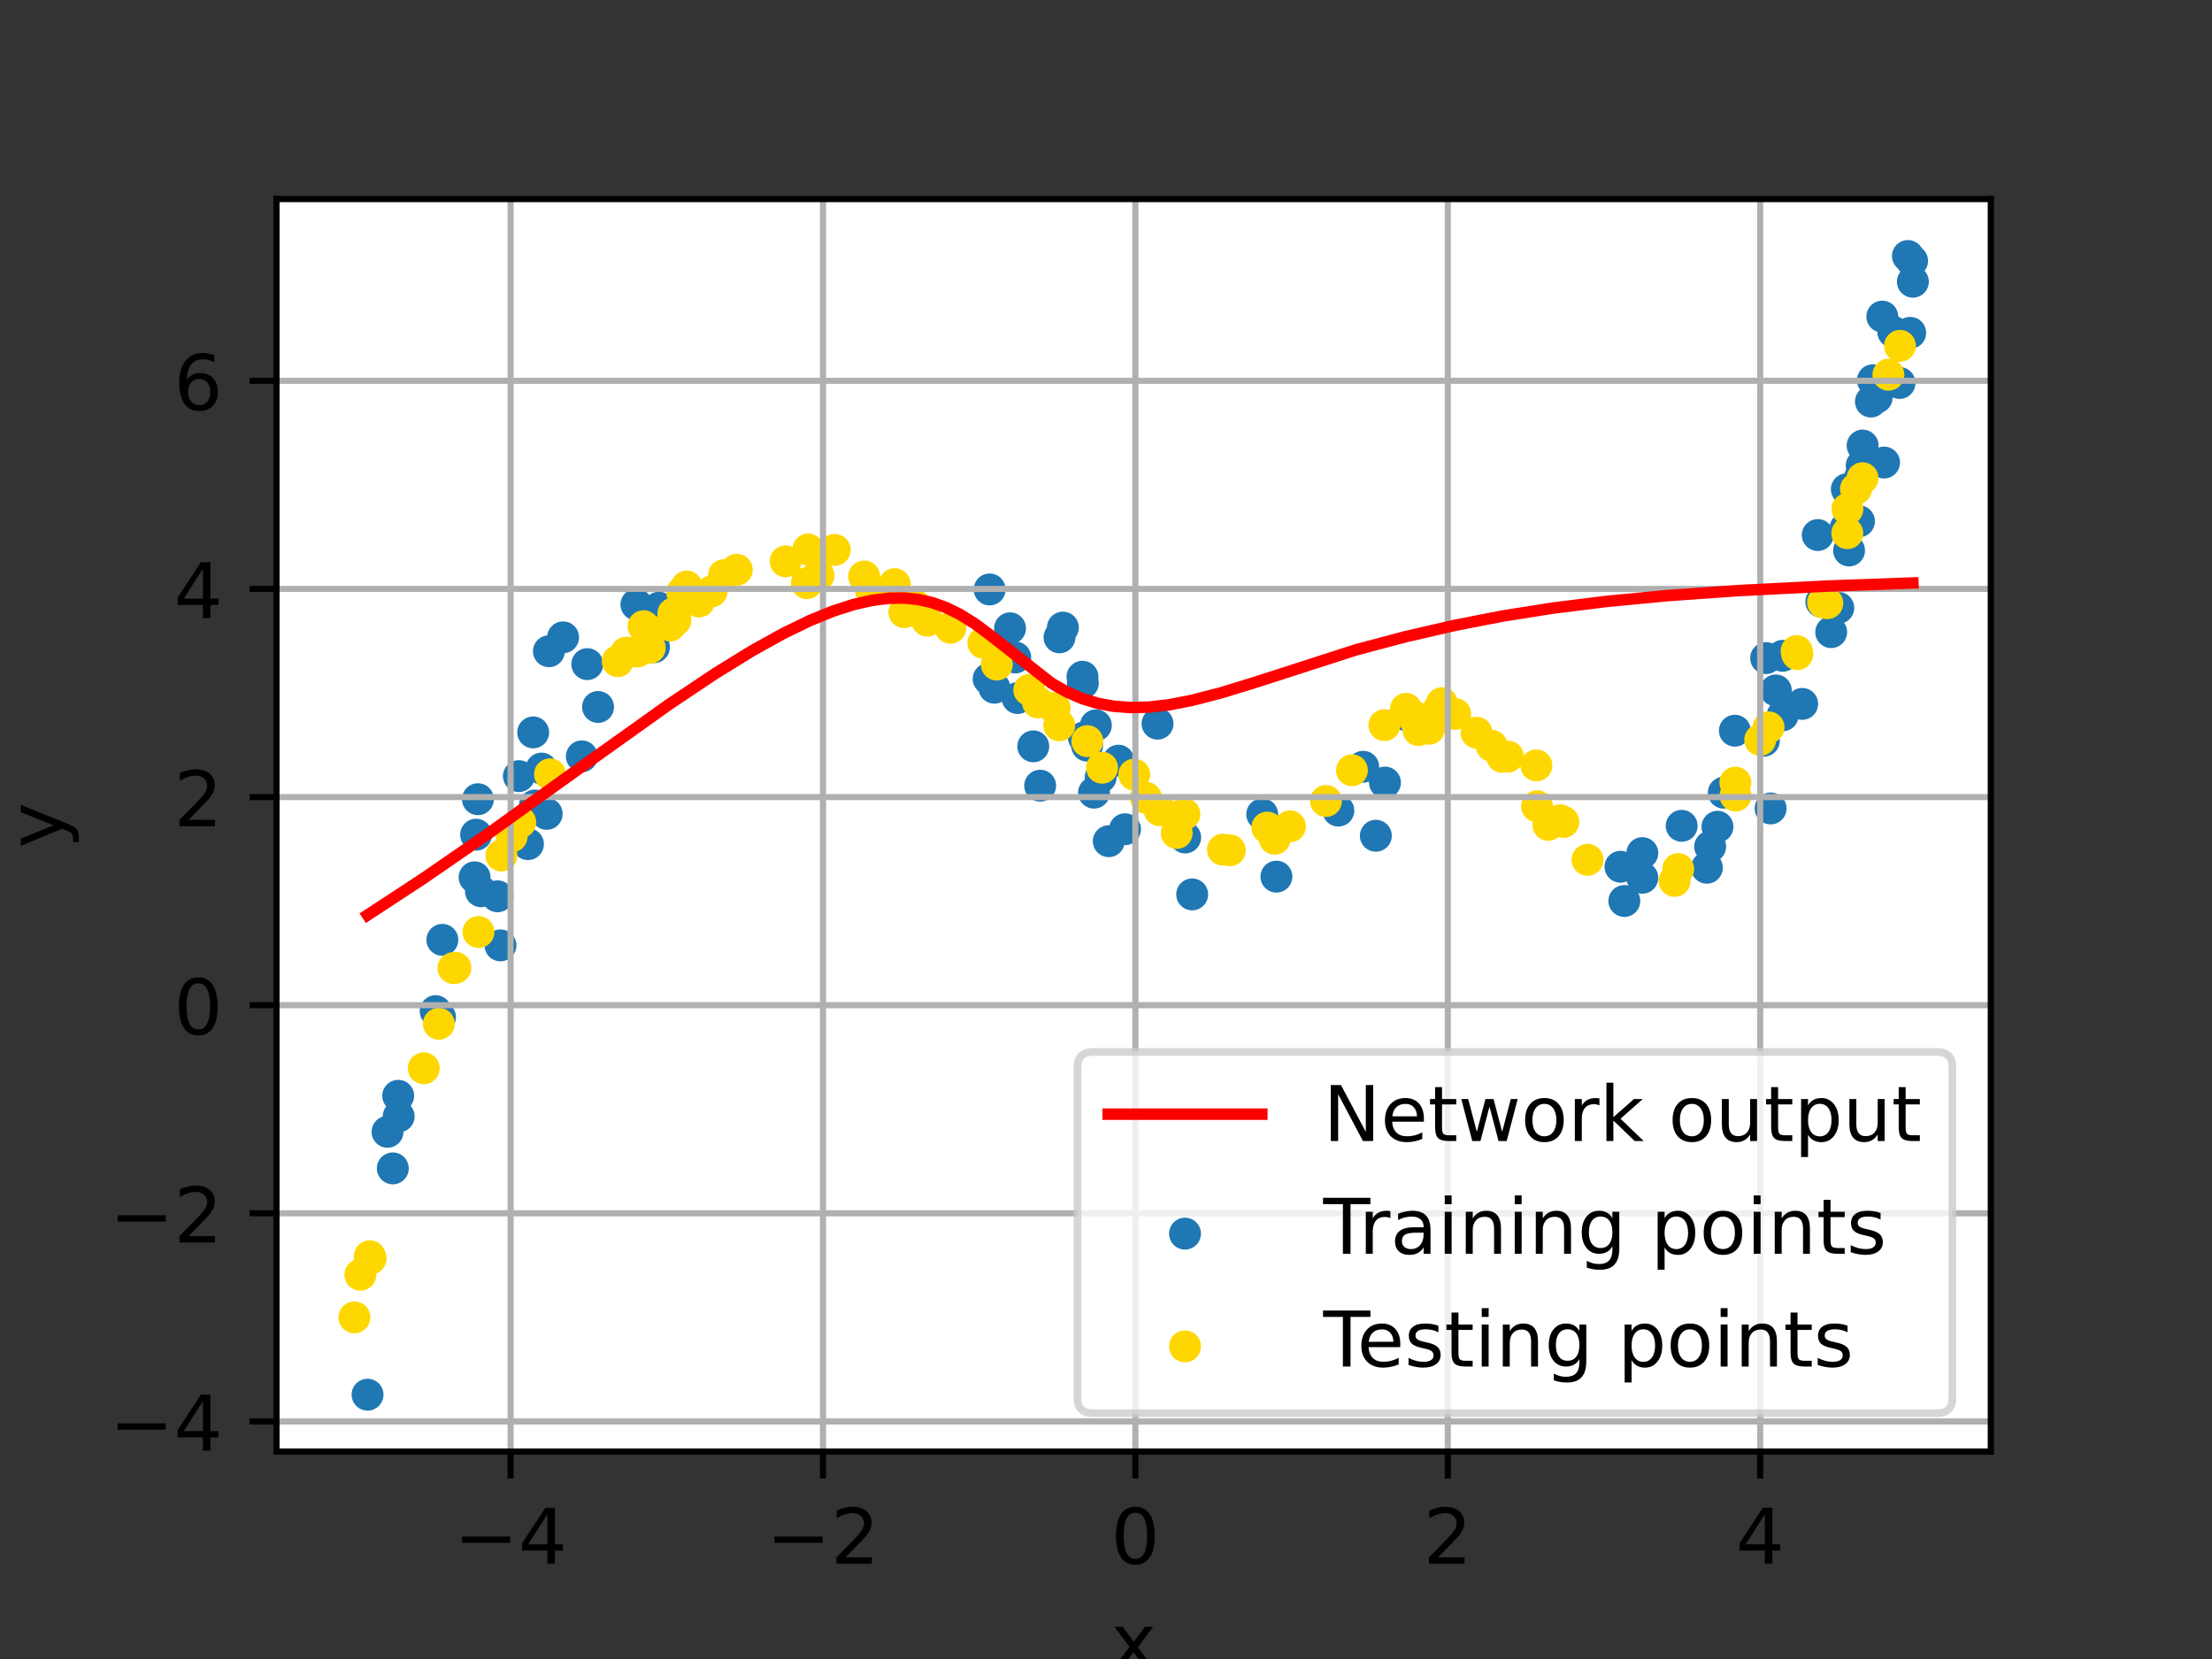 <?xml version="1.0" encoding="utf-8" standalone="no"?>
<!DOCTYPE svg PUBLIC "-//W3C//DTD SVG 1.1//EN"
  "http://www.w3.org/Graphics/SVG/1.1/DTD/svg11.dtd">
<!-- Created with matplotlib (https://matplotlib.org/) -->
<svg height="216pt" version="1.1" viewBox="0 0 288 216" width="288pt" xmlns="http://www.w3.org/2000/svg" xmlns:xlink="http://www.w3.org/1999/xlink">
 <rect x="0" y="0" width="288" height="216" fill="#333333" stroke="none"/>
 <defs>
  <style type="text/css">*{stroke-linecap:butt;stroke-linejoin:round;}</style>
 </defs>
 <g id="figure_1">
  <g id="patch_1">
   <path d="M 0 216 
L 288 216 
L 288 0 
L 0 0 
z
" style="fill:none;"/>
  </g>
  <g id="axes_1">
   <g id="patch_2">
    <path d="M 36 189 
L 259.2 189 
L 259.2 25.92 
L 36 25.92 
z
" style="fill:#ffffff;"/>
   </g>
   <g id="PathCollection_1">
    <defs>
     <path d="M 0 1.581 
C 0.419 1.581 0.822 1.415 1.118 1.118 
C 1.415 0.822 1.581 0.419 1.581 0 
C 1.581 -0.419 1.415 -0.822 1.118 -1.118 
C 0.822 -1.415 0.419 -1.581 0 -1.581 
C -0.419 -1.581 -0.822 -1.415 -1.118 -1.118 
C -1.415 -0.822 -1.581 -0.419 -1.581 0 
C -1.581 0.419 -1.415 0.822 -1.118 1.118 
C -0.822 1.415 -0.419 1.581 0 1.581 
z
" id="m22c9185a26" style="stroke:#1f77b4;"/>
    </defs>
    <g clip-path="url(#pba16c192c9)">
     <use style="fill:#1f77b4;stroke:#1f77b4;" x="50.457" xlink:href="#m22c9185a26" y="147.361"/>
     <use style="fill:#1f77b4;stroke:#1f77b4;" x="76.464" xlink:href="#m22c9185a26" y="86.467"/>
     <use style="fill:#1f77b4;stroke:#1f77b4;" x="69.421" xlink:href="#m22c9185a26" y="95.358"/>
     <use style="fill:#1f77b4;stroke:#1f77b4;" x="64.781" xlink:href="#m22c9185a26" y="116.701"/>
     <use style="fill:#1f77b4;stroke:#1f77b4;" x="61.79" xlink:href="#m22c9185a26" y="114.225"/>
     <use style="fill:#1f77b4;stroke:#1f77b4;" x="57.287" xlink:href="#m22c9185a26" y="132.435"/>
     <use style="fill:#1f77b4;stroke:#1f77b4;" x="73.311" xlink:href="#m22c9185a26" y="82.984"/>
     <use style="fill:#1f77b4;stroke:#1f77b4;" x="62.228" xlink:href="#m22c9185a26" y="104.057"/>
     <use style="fill:#1f77b4;stroke:#1f77b4;" x="57.595" xlink:href="#m22c9185a26" y="122.367"/>
     <use style="fill:#1f77b4;stroke:#1f77b4;" x="77.865" xlink:href="#m22c9185a26" y="92.047"/>
     <use style="fill:#1f77b4;stroke:#1f77b4;" x="70.51" xlink:href="#m22c9185a26" y="100.07"/>
     <use style="fill:#1f77b4;stroke:#1f77b4;" x="51.143" xlink:href="#m22c9185a26" y="152.122"/>
     <use style="fill:#1f77b4;stroke:#1f77b4;" x="61.988" xlink:href="#m22c9185a26" y="108.673"/>
     <use style="fill:#1f77b4;stroke:#1f77b4;" x="85.799" xlink:href="#m22c9185a26" y="79.121"/>
     <use style="fill:#1f77b4;stroke:#1f77b4;" x="65.162" xlink:href="#m22c9185a26" y="123.088"/>
     <use style="fill:#1f77b4;stroke:#1f77b4;" x="51.844" xlink:href="#m22c9185a26" y="142.672"/>
     <use style="fill:#1f77b4;stroke:#1f77b4;" x="47.854" xlink:href="#m22c9185a26" y="181.587"/>
     <use style="fill:#1f77b4;stroke:#1f77b4;" x="75.753" xlink:href="#m22c9185a26" y="98.475"/>
     <use style="fill:#1f77b4;stroke:#1f77b4;" x="71.182" xlink:href="#m22c9185a26" y="105.963"/>
     <use style="fill:#1f77b4;stroke:#1f77b4;" x="82.86" xlink:href="#m22c9185a26" y="78.713"/>
     <use style="fill:#1f77b4;stroke:#1f77b4;" x="71.468" xlink:href="#m22c9185a26" y="84.789"/>
     <use style="fill:#1f77b4;stroke:#1f77b4;" x="56.723" xlink:href="#m22c9185a26" y="131.649"/>
     <use style="fill:#1f77b4;stroke:#1f77b4;" x="68.738" xlink:href="#m22c9185a26" y="109.905"/>
     <use style="fill:#1f77b4;stroke:#1f77b4;" x="62.615" xlink:href="#m22c9185a26" y="116.04"/>
     <use style="fill:#1f77b4;stroke:#1f77b4;" x="51.909" xlink:href="#m22c9185a26" y="145.351"/>
     <use style="fill:#1f77b4;stroke:#1f77b4;" x="69.642" xlink:href="#m22c9185a26" y="104.873"/>
     <use style="fill:#1f77b4;stroke:#1f77b4;" x="67.558" xlink:href="#m22c9185a26" y="101.052"/>
     <use style="fill:#1f77b4;stroke:#1f77b4;" x="84.318" xlink:href="#m22c9185a26" y="80.774"/>
     <use style="fill:#1f77b4;stroke:#1f77b4;" x="85.144" xlink:href="#m22c9185a26" y="84.265"/>
     <use style="fill:#1f77b4;stroke:#1f77b4;" x="86.183" xlink:href="#m22c9185a26" y="81.738"/>
     <use style="fill:#1f77b4;stroke:#1f77b4;" x="132.187" xlink:href="#m22c9185a26" y="85.602"/>
     <use style="fill:#1f77b4;stroke:#1f77b4;" x="129.465" xlink:href="#m22c9185a26" y="89.541"/>
     <use style="fill:#1f77b4;stroke:#1f77b4;" x="132.488" xlink:href="#m22c9185a26" y="90.887"/>
     <use style="fill:#1f77b4;stroke:#1f77b4;" x="141.538" xlink:href="#m22c9185a26" y="97.079"/>
     <use style="fill:#1f77b4;stroke:#1f77b4;" x="131.506" xlink:href="#m22c9185a26" y="81.807"/>
     <use style="fill:#1f77b4;stroke:#1f77b4;" x="144.36" xlink:href="#m22c9185a26" y="109.521"/>
     <use style="fill:#1f77b4;stroke:#1f77b4;" x="134.53" xlink:href="#m22c9185a26" y="97.173"/>
     <use style="fill:#1f77b4;stroke:#1f77b4;" x="137.944" xlink:href="#m22c9185a26" y="82.983"/>
     <use style="fill:#1f77b4;stroke:#1f77b4;" x="140.936" xlink:href="#m22c9185a26" y="88.111"/>
     <use style="fill:#1f77b4;stroke:#1f77b4;" x="146.477" xlink:href="#m22c9185a26" y="107.965"/>
     <use style="fill:#1f77b4;stroke:#1f77b4;" x="128.851" xlink:href="#m22c9185a26" y="76.745"/>
     <use style="fill:#1f77b4;stroke:#1f77b4;" x="142.68" xlink:href="#m22c9185a26" y="94.443"/>
     <use style="fill:#1f77b4;stroke:#1f77b4;" x="135.428" xlink:href="#m22c9185a26" y="102.294"/>
     <use style="fill:#1f77b4;stroke:#1f77b4;" x="138.386" xlink:href="#m22c9185a26" y="81.711"/>
     <use style="fill:#1f77b4;stroke:#1f77b4;" x="128.719" xlink:href="#m22c9185a26" y="88.382"/>
     <use style="fill:#1f77b4;stroke:#1f77b4;" x="145.618" xlink:href="#m22c9185a26" y="99.039"/>
     <use style="fill:#1f77b4;stroke:#1f77b4;" x="143.31" xlink:href="#m22c9185a26" y="101.191"/>
     <use style="fill:#1f77b4;stroke:#1f77b4;" x="141.119" xlink:href="#m22c9185a26" y="96.017"/>
     <use style="fill:#1f77b4;stroke:#1f77b4;" x="142.439" xlink:href="#m22c9185a26" y="103.203"/>
     <use style="fill:#1f77b4;stroke:#1f77b4;" x="140.988" xlink:href="#m22c9185a26" y="88.933"/>
     <use style="fill:#1f77b4;stroke:#1f77b4;" x="155.22" xlink:href="#m22c9185a26" y="116.45"/>
     <use style="fill:#1f77b4;stroke:#1f77b4;" x="182.929" xlink:href="#m22c9185a26" y="93.07"/>
     <use style="fill:#1f77b4;stroke:#1f77b4;" x="166.189" xlink:href="#m22c9185a26" y="114.137"/>
     <use style="fill:#1f77b4;stroke:#1f77b4;" x="174.254" xlink:href="#m22c9185a26" y="105.541"/>
     <use style="fill:#1f77b4;stroke:#1f77b4;" x="154.31" xlink:href="#m22c9185a26" y="109.041"/>
     <use style="fill:#1f77b4;stroke:#1f77b4;" x="164.34" xlink:href="#m22c9185a26" y="106.025"/>
     <use style="fill:#1f77b4;stroke:#1f77b4;" x="180.32" xlink:href="#m22c9185a26" y="101.886"/>
     <use style="fill:#1f77b4;stroke:#1f77b4;" x="177.485" xlink:href="#m22c9185a26" y="99.829"/>
     <use style="fill:#1f77b4;stroke:#1f77b4;" x="150.711" xlink:href="#m22c9185a26" y="94.223"/>
     <use style="fill:#1f77b4;stroke:#1f77b4;" x="179.134" xlink:href="#m22c9185a26" y="108.814"/>
     <use style="fill:#1f77b4;stroke:#1f77b4;" x="218.95" xlink:href="#m22c9185a26" y="107.521"/>
     <use style="fill:#1f77b4;stroke:#1f77b4;" x="224.435" xlink:href="#m22c9185a26" y="103.207"/>
     <use style="fill:#1f77b4;stroke:#1f77b4;" x="222.662" xlink:href="#m22c9185a26" y="110.22"/>
     <use style="fill:#1f77b4;stroke:#1f77b4;" x="211.487" xlink:href="#m22c9185a26" y="117.307"/>
     <use style="fill:#1f77b4;stroke:#1f77b4;" x="222.235" xlink:href="#m22c9185a26" y="112.978"/>
     <use style="fill:#1f77b4;stroke:#1f77b4;" x="213.827" xlink:href="#m22c9185a26" y="111.075"/>
     <use style="fill:#1f77b4;stroke:#1f77b4;" x="213.83" xlink:href="#m22c9185a26" y="114.283"/>
     <use style="fill:#1f77b4;stroke:#1f77b4;" x="225.879" xlink:href="#m22c9185a26" y="95.134"/>
     <use style="fill:#1f77b4;stroke:#1f77b4;" x="210.983" xlink:href="#m22c9185a26" y="112.85"/>
     <use style="fill:#1f77b4;stroke:#1f77b4;" x="223.611" xlink:href="#m22c9185a26" y="107.641"/>
     <use style="fill:#1f77b4;stroke:#1f77b4;" x="248.407" xlink:href="#m22c9185a26" y="33.333"/>
     <use style="fill:#1f77b4;stroke:#1f77b4;" x="243.851" xlink:href="#m22c9185a26" y="49.505"/>
     <use style="fill:#1f77b4;stroke:#1f77b4;" x="232.101" xlink:href="#m22c9185a26" y="93.138"/>
     <use style="fill:#1f77b4;stroke:#1f77b4;" x="245.303" xlink:href="#m22c9185a26" y="60.222"/>
     <use style="fill:#1f77b4;stroke:#1f77b4;" x="243.593" xlink:href="#m22c9185a26" y="52.281"/>
     <use style="fill:#1f77b4;stroke:#1f77b4;" x="248.952" xlink:href="#m22c9185a26" y="33.966"/>
     <use style="fill:#1f77b4;stroke:#1f77b4;" x="249.055" xlink:href="#m22c9185a26" y="36.679"/>
     <use style="fill:#1f77b4;stroke:#1f77b4;" x="239.343" xlink:href="#m22c9185a26" y="79.143"/>
     <use style="fill:#1f77b4;stroke:#1f77b4;" x="242.51" xlink:href="#m22c9185a26" y="58.01"/>
     <use style="fill:#1f77b4;stroke:#1f77b4;" x="234.641" xlink:href="#m22c9185a26" y="91.646"/>
     <use style="fill:#1f77b4;stroke:#1f77b4;" x="242.038" xlink:href="#m22c9185a26" y="67.874"/>
     <use style="fill:#1f77b4;stroke:#1f77b4;" x="246.502" xlink:href="#m22c9185a26" y="43.215"/>
     <use style="fill:#1f77b4;stroke:#1f77b4;" x="240.746" xlink:href="#m22c9185a26" y="71.672"/>
     <use style="fill:#1f77b4;stroke:#1f77b4;" x="229.651" xlink:href="#m22c9185a26" y="96.439"/>
     <use style="fill:#1f77b4;stroke:#1f77b4;" x="240.455" xlink:href="#m22c9185a26" y="63.698"/>
     <use style="fill:#1f77b4;stroke:#1f77b4;" x="236.671" xlink:href="#m22c9185a26" y="69.664"/>
     <use style="fill:#1f77b4;stroke:#1f77b4;" x="248.705" xlink:href="#m22c9185a26" y="43.337"/>
     <use style="fill:#1f77b4;stroke:#1f77b4;" x="237.131" xlink:href="#m22c9185a26" y="78.343"/>
     <use style="fill:#1f77b4;stroke:#1f77b4;" x="229.949" xlink:href="#m22c9185a26" y="85.684"/>
     <use style="fill:#1f77b4;stroke:#1f77b4;" x="247.318" xlink:href="#m22c9185a26" y="49.867"/>
     <use style="fill:#1f77b4;stroke:#1f77b4;" x="232.101" xlink:href="#m22c9185a26" y="85.388"/>
     <use style="fill:#1f77b4;stroke:#1f77b4;" x="242.162" xlink:href="#m22c9185a26" y="62.197"/>
     <use style="fill:#1f77b4;stroke:#1f77b4;" x="231.209" xlink:href="#m22c9185a26" y="89.892"/>
     <use style="fill:#1f77b4;stroke:#1f77b4;" x="247.288" xlink:href="#m22c9185a26" y="43.677"/>
     <use style="fill:#1f77b4;stroke:#1f77b4;" x="230.534" xlink:href="#m22c9185a26" y="105.259"/>
     <use style="fill:#1f77b4;stroke:#1f77b4;" x="244.343" xlink:href="#m22c9185a26" y="51.754"/>
     <use style="fill:#1f77b4;stroke:#1f77b4;" x="238.419" xlink:href="#m22c9185a26" y="82.303"/>
     <use style="fill:#1f77b4;stroke:#1f77b4;" x="240.304" xlink:href="#m22c9185a26" y="68.733"/>
     <use style="fill:#1f77b4;stroke:#1f77b4;" x="242.387" xlink:href="#m22c9185a26" y="60.617"/>
     <use style="fill:#1f77b4;stroke:#1f77b4;" x="245.075" xlink:href="#m22c9185a26" y="41.223"/>
    </g>
   </g>
   <g id="PathCollection_2">
    <defs>
     <path d="M 0 1.581 
C 0.419 1.581 0.822 1.415 1.118 1.118 
C 1.415 0.822 1.581 0.419 1.581 0 
C 1.581 -0.419 1.415 -0.822 1.118 -1.118 
C 0.822 -1.415 0.419 -1.581 0 -1.581 
C -0.419 -1.581 -0.822 -1.415 -1.118 -1.118 
C -1.415 -0.822 -1.581 -0.419 -1.581 0 
C -1.581 0.419 -1.415 0.822 -1.118 1.118 
C -0.822 1.415 -0.419 1.581 0 1.581 
z
" id="m60945d7e61" style="stroke:#ffd700;"/>
    </defs>
    <g clip-path="url(#pba16c192c9)">
     <use style="fill:#ffd700;stroke:#ffd700;" x="135.154" xlink:href="#m60945d7e61" y="91.464"/>
     <use style="fill:#ffd700;stroke:#ffd700;" x="241.65" xlink:href="#m60945d7e61" y="63.657"/>
     <use style="fill:#ffd700;stroke:#ffd700;" x="233.92" xlink:href="#m60945d7e61" y="84.766"/>
     <use style="fill:#ffd700;stroke:#ffd700;" x="55.174" xlink:href="#m60945d7e61" y="139.091"/>
     <use style="fill:#ffd700;stroke:#ffd700;" x="206.696" xlink:href="#m60945d7e61" y="111.947"/>
     <use style="fill:#ffd700;stroke:#ffd700;" x="48.255" xlink:href="#m60945d7e61" y="163.868"/>
     <use style="fill:#ffd700;stroke:#ffd700;" x="108.685" xlink:href="#m60945d7e61" y="71.598"/>
     <use style="fill:#ffd700;stroke:#ffd700;" x="83.793" xlink:href="#m60945d7e61" y="81.528"/>
     <use style="fill:#ffd700;stroke:#ffd700;" x="180.25" xlink:href="#m60945d7e61" y="94.41"/>
     <use style="fill:#ffd700;stroke:#ffd700;" x="141.564" xlink:href="#m60945d7e61" y="96.496"/>
     <use style="fill:#ffd700;stroke:#ffd700;" x="153.675" xlink:href="#m60945d7e61" y="106.182"/>
     <use style="fill:#ffd700;stroke:#ffd700;" x="80.428" xlink:href="#m60945d7e61" y="86.085"/>
     <use style="fill:#ffd700;stroke:#ffd700;" x="48.149" xlink:href="#m60945d7e61" y="163.562"/>
     <use style="fill:#ffd700;stroke:#ffd700;" x="188.161" xlink:href="#m60945d7e61" y="92.952"/>
     <use style="fill:#ffd700;stroke:#ffd700;" x="137.911" xlink:href="#m60945d7e61" y="94.432"/>
     <use style="fill:#ffd700;stroke:#ffd700;" x="200.036" xlink:href="#m60945d7e61" y="99.656"/>
     <use style="fill:#ffd700;stroke:#ffd700;" x="225.947" xlink:href="#m60945d7e61" y="101.899"/>
     <use style="fill:#ffd700;stroke:#ffd700;" x="240.534" xlink:href="#m60945d7e61" y="66.271"/>
     <use style="fill:#ffd700;stroke:#ffd700;" x="105.051" xlink:href="#m60945d7e61" y="75.924"/>
     <use style="fill:#ffd700;stroke:#ffd700;" x="120.731" xlink:href="#m60945d7e61" y="80.814"/>
     <use style="fill:#ffd700;stroke:#ffd700;" x="89.414" xlink:href="#m60945d7e61" y="76.369"/>
     <use style="fill:#ffd700;stroke:#ffd700;" x="87.937" xlink:href="#m60945d7e61" y="80.753"/>
     <use style="fill:#ffd700;stroke:#ffd700;" x="134.011" xlink:href="#m60945d7e61" y="89.836"/>
     <use style="fill:#ffd700;stroke:#ffd700;" x="187.295" xlink:href="#m60945d7e61" y="92.368"/>
     <use style="fill:#ffd700;stroke:#ffd700;" x="240.516" xlink:href="#m60945d7e61" y="69.422"/>
     <use style="fill:#ffd700;stroke:#ffd700;" x="194.208" xlink:href="#m60945d7e61" y="97.105"/>
     <use style="fill:#ffd700;stroke:#ffd700;" x="184.685" xlink:href="#m60945d7e61" y="95.054"/>
     <use style="fill:#ffd700;stroke:#ffd700;" x="128.032" xlink:href="#m60945d7e61" y="83.701"/>
     <use style="fill:#ffd700;stroke:#ffd700;" x="91.005" xlink:href="#m60945d7e61" y="78.315"/>
     <use style="fill:#ffd700;stroke:#ffd700;" x="164.998" xlink:href="#m60945d7e61" y="107.751"/>
     <use style="fill:#ffd700;stroke:#ffd700;" x="87.245" xlink:href="#m60945d7e61" y="81.442"/>
     <use style="fill:#ffd700;stroke:#ffd700;" x="59.046" xlink:href="#m60945d7e61" y="126.041"/>
     <use style="fill:#ffd700;stroke:#ffd700;" x="187.726" xlink:href="#m60945d7e61" y="91.556"/>
     <use style="fill:#ffd700;stroke:#ffd700;" x="71.611" xlink:href="#m60945d7e61" y="100.816"/>
     <use style="fill:#ffd700;stroke:#ffd700;" x="112.516" xlink:href="#m60945d7e61" y="75.052"/>
     <use style="fill:#ffd700;stroke:#ffd700;" x="137.307" xlink:href="#m60945d7e61" y="92.183"/>
     <use style="fill:#ffd700;stroke:#ffd700;" x="172.639" xlink:href="#m60945d7e61" y="104.286"/>
     <use style="fill:#ffd700;stroke:#ffd700;" x="218.03" xlink:href="#m60945d7e61" y="114.695"/>
     <use style="fill:#ffd700;stroke:#ffd700;" x="186.068" xlink:href="#m60945d7e61" y="94.882"/>
     <use style="fill:#ffd700;stroke:#ffd700;" x="94.26" xlink:href="#m60945d7e61" y="74.887"/>
     <use style="fill:#ffd700;stroke:#ffd700;" x="117.747" xlink:href="#m60945d7e61" y="79.71"/>
     <use style="fill:#ffd700;stroke:#ffd700;" x="102.293" xlink:href="#m60945d7e61" y="73.087"/>
     <use style="fill:#ffd700;stroke:#ffd700;" x="147.678" xlink:href="#m60945d7e61" y="100.853"/>
     <use style="fill:#ffd700;stroke:#ffd700;" x="46.917" xlink:href="#m60945d7e61" y="165.973"/>
     <use style="fill:#ffd700;stroke:#ffd700;" x="200.126" xlink:href="#m60945d7e61" y="104.977"/>
     <use style="fill:#ffd700;stroke:#ffd700;" x="123.75" xlink:href="#m60945d7e61" y="81.734"/>
     <use style="fill:#ffd700;stroke:#ffd700;" x="153.207" xlink:href="#m60945d7e61" y="108.454"/>
     <use style="fill:#ffd700;stroke:#ffd700;" x="184.043" xlink:href="#m60945d7e61" y="93.233"/>
     <use style="fill:#ffd700;stroke:#ffd700;" x="165.97" xlink:href="#m60945d7e61" y="109.205"/>
     <use style="fill:#ffd700;stroke:#ffd700;" x="229.176" xlink:href="#m60945d7e61" y="96.337"/>
     <use style="fill:#ffd700;stroke:#ffd700;" x="87.67" xlink:href="#m60945d7e61" y="79.873"/>
     <use style="fill:#ffd700;stroke:#ffd700;" x="176.021" xlink:href="#m60945d7e61" y="100.289"/>
     <use style="fill:#ffd700;stroke:#ffd700;" x="203.551" xlink:href="#m60945d7e61" y="107.014"/>
     <use style="fill:#ffd700;stroke:#ffd700;" x="150.983" xlink:href="#m60945d7e61" y="105.493"/>
     <use style="fill:#ffd700;stroke:#ffd700;" x="66.621" xlink:href="#m60945d7e61" y="108.895"/>
     <use style="fill:#ffd700;stroke:#ffd700;" x="189.461" xlink:href="#m60945d7e61" y="92.955"/>
     <use style="fill:#ffd700;stroke:#ffd700;" x="167.952" xlink:href="#m60945d7e61" y="107.585"/>
     <use style="fill:#ffd700;stroke:#ffd700;" x="196.328" xlink:href="#m60945d7e61" y="98.514"/>
     <use style="fill:#ffd700;stroke:#ffd700;" x="81.529" xlink:href="#m60945d7e61" y="84.977"/>
     <use style="fill:#ffd700;stroke:#ffd700;" x="201.599" xlink:href="#m60945d7e61" y="107.395"/>
     <use style="fill:#ffd700;stroke:#ffd700;" x="153.258" xlink:href="#m60945d7e61" y="106.711"/>
     <use style="fill:#ffd700;stroke:#ffd700;" x="245.869" xlink:href="#m60945d7e61" y="48.788"/>
     <use style="fill:#ffd700;stroke:#ffd700;" x="242.501" xlink:href="#m60945d7e61" y="62.264"/>
     <use style="fill:#ffd700;stroke:#ffd700;" x="46.145" xlink:href="#m60945d7e61" y="171.519"/>
     <use style="fill:#ffd700;stroke:#ffd700;" x="203.142" xlink:href="#m60945d7e61" y="106.802"/>
     <use style="fill:#ffd700;stroke:#ffd700;" x="119.166" xlink:href="#m60945d7e61" y="78.84"/>
     <use style="fill:#ffd700;stroke:#ffd700;" x="105.231" xlink:href="#m60945d7e61" y="71.546"/>
     <use style="fill:#ffd700;stroke:#ffd700;" x="83.002" xlink:href="#m60945d7e61" y="84.834"/>
     <use style="fill:#ffd700;stroke:#ffd700;" x="160.124" xlink:href="#m60945d7e61" y="110.712"/>
     <use style="fill:#ffd700;stroke:#ffd700;" x="218.5" xlink:href="#m60945d7e61" y="113.148"/>
     <use style="fill:#ffd700;stroke:#ffd700;" x="247.374" xlink:href="#m60945d7e61" y="45.03"/>
     <use style="fill:#ffd700;stroke:#ffd700;" x="48.135" xlink:href="#m60945d7e61" y="163.815"/>
     <use style="fill:#ffd700;stroke:#ffd700;" x="192.247" xlink:href="#m60945d7e61" y="95.399"/>
     <use style="fill:#ffd700;stroke:#ffd700;" x="159.231" xlink:href="#m60945d7e61" y="110.62"/>
     <use style="fill:#ffd700;stroke:#ffd700;" x="187.535" xlink:href="#m60945d7e61" y="92.115"/>
     <use style="fill:#ffd700;stroke:#ffd700;" x="183.063" xlink:href="#m60945d7e61" y="92.288"/>
     <use style="fill:#ffd700;stroke:#ffd700;" x="113.395" xlink:href="#m60945d7e61" y="76.825"/>
     <use style="fill:#ffd700;stroke:#ffd700;" x="184.249" xlink:href="#m60945d7e61" y="93.754"/>
     <use style="fill:#ffd700;stroke:#ffd700;" x="129.786" xlink:href="#m60945d7e61" y="86.526"/>
     <use style="fill:#ffd700;stroke:#ffd700;" x="116.495" xlink:href="#m60945d7e61" y="76.051"/>
     <use style="fill:#ffd700;stroke:#ffd700;" x="237.913" xlink:href="#m60945d7e61" y="78.535"/>
     <use style="fill:#ffd700;stroke:#ffd700;" x="195.589" xlink:href="#m60945d7e61" y="98.548"/>
     <use style="fill:#ffd700;stroke:#ffd700;" x="95.925" xlink:href="#m60945d7e61" y="74.182"/>
     <use style="fill:#ffd700;stroke:#ffd700;" x="237.36" xlink:href="#m60945d7e61" y="78.434"/>
     <use style="fill:#ffd700;stroke:#ffd700;" x="57.136" xlink:href="#m60945d7e61" y="133.294"/>
     <use style="fill:#ffd700;stroke:#ffd700;" x="59.293" xlink:href="#m60945d7e61" y="126.005"/>
     <use style="fill:#ffd700;stroke:#ffd700;" x="119.853" xlink:href="#m60945d7e61" y="79.47"/>
     <use style="fill:#ffd700;stroke:#ffd700;" x="62.296" xlink:href="#m60945d7e61" y="121.346"/>
     <use style="fill:#ffd700;stroke:#ffd700;" x="67.739" xlink:href="#m60945d7e61" y="107.055"/>
     <use style="fill:#ffd700;stroke:#ffd700;" x="65.286" xlink:href="#m60945d7e61" y="111.384"/>
     <use style="fill:#ffd700;stroke:#ffd700;" x="230.265" xlink:href="#m60945d7e61" y="94.7"/>
     <use style="fill:#ffd700;stroke:#ffd700;" x="92.654" xlink:href="#m60945d7e61" y="76.998"/>
     <use style="fill:#ffd700;stroke:#ffd700;" x="234.005" xlink:href="#m60945d7e61" y="85.17"/>
     <use style="fill:#ffd700;stroke:#ffd700;" x="88.822" xlink:href="#m60945d7e61" y="77.131"/>
     <use style="fill:#ffd700;stroke:#ffd700;" x="149.196" xlink:href="#m60945d7e61" y="103.873"/>
     <use style="fill:#ffd700;stroke:#ffd700;" x="106.563" xlink:href="#m60945d7e61" y="74.913"/>
     <use style="fill:#ffd700;stroke:#ffd700;" x="154.21" xlink:href="#m60945d7e61" y="106"/>
     <use style="fill:#ffd700;stroke:#ffd700;" x="84.6" xlink:href="#m60945d7e61" y="84.34"/>
     <use style="fill:#ffd700;stroke:#ffd700;" x="143.484" xlink:href="#m60945d7e61" y="99.958"/>
     <use style="fill:#ffd700;stroke:#ffd700;" x="225.965" xlink:href="#m60945d7e61" y="103.591"/>
    </g>
   </g>
   <g id="matplotlib.axis_1">
    <g id="xtick_1">
     <g id="line2d_1">
      <path clip-path="url(#pba16c192c9)" d="M 66.48 189 
L 66.48 25.92 
" style="fill:none;stroke:#b0b0b0;stroke-linecap:square;stroke-width:0.8;"/>
     </g>
     <g id="line2d_2">
      <defs>
       <path d="M 0 0 
L 0 3.5 
" id="m975bc06ec1" style="stroke:#000000;stroke-width:0.8;"/>
      </defs>
      <g>
       <use style="stroke:#000000;stroke-width:0.8;" x="66.48" xlink:href="#m975bc06ec1" y="189"/>
      </g>
     </g>
     <g id="text_1">
      <!-- −4 -->
      <g transform="translate(59.109 203.598)scale(0.1 -0.1)">
       <defs>
        <path d="M 10.594 35.5 
L 73.188 35.5 
L 73.188 27.203 
L 10.594 27.203 
z
" id="DejaVuSans-8722"/>
        <path d="M 37.797 64.312 
L 12.891 25.391 
L 37.797 25.391 
z
M 35.203 72.906 
L 47.609 72.906 
L 47.609 25.391 
L 58.016 25.391 
L 58.016 17.188 
L 47.609 17.188 
L 47.609 0 
L 37.797 0 
L 37.797 17.188 
L 4.891 17.188 
L 4.891 26.703 
z
" id="DejaVuSans-52"/>
       </defs>
       <use xlink:href="#DejaVuSans-8722"/>
       <use x="83.789" xlink:href="#DejaVuSans-52"/>
      </g>
     </g>
    </g>
    <g id="xtick_2">
     <g id="line2d_3">
      <path clip-path="url(#pba16c192c9)" d="M 107.153 189 
L 107.153 25.92 
" style="fill:none;stroke:#b0b0b0;stroke-linecap:square;stroke-width:0.8;"/>
     </g>
     <g id="line2d_4">
      <g>
       <use style="stroke:#000000;stroke-width:0.8;" x="107.153" xlink:href="#m975bc06ec1" y="189"/>
      </g>
     </g>
     <g id="text_2">
      <!-- −2 -->
      <g transform="translate(99.782 203.598)scale(0.1 -0.1)">
       <defs>
        <path d="M 19.188 8.297 
L 53.609 8.297 
L 53.609 0 
L 7.328 0 
L 7.328 8.297 
Q 12.938 14.109 22.625 23.891 
Q 32.328 33.688 34.812 36.531 
Q 39.547 41.844 41.422 45.531 
Q 43.312 49.219 43.312 52.781 
Q 43.312 58.594 39.234 62.25 
Q 35.156 65.922 28.609 65.922 
Q 23.969 65.922 18.812 64.312 
Q 13.672 62.703 7.812 59.422 
L 7.812 69.391 
Q 13.766 71.781 18.938 73 
Q 24.125 74.219 28.422 74.219 
Q 39.75 74.219 46.484 68.547 
Q 53.219 62.891 53.219 53.422 
Q 53.219 48.922 51.531 44.891 
Q 49.859 40.875 45.406 35.406 
Q 44.188 33.984 37.641 27.219 
Q 31.109 20.453 19.188 8.297 
z
" id="DejaVuSans-50"/>
       </defs>
       <use xlink:href="#DejaVuSans-8722"/>
       <use x="83.789" xlink:href="#DejaVuSans-50"/>
      </g>
     </g>
    </g>
    <g id="xtick_3">
     <g id="line2d_5">
      <path clip-path="url(#pba16c192c9)" d="M 147.827 189 
L 147.827 25.92 
" style="fill:none;stroke:#b0b0b0;stroke-linecap:square;stroke-width:0.8;"/>
     </g>
     <g id="line2d_6">
      <g>
       <use style="stroke:#000000;stroke-width:0.8;" x="147.827" xlink:href="#m975bc06ec1" y="189"/>
      </g>
     </g>
     <g id="text_3">
      <!-- 0 -->
      <g transform="translate(144.646 203.598)scale(0.1 -0.1)">
       <defs>
        <path d="M 31.781 66.406 
Q 24.172 66.406 20.328 58.906 
Q 16.5 51.422 16.5 36.375 
Q 16.5 21.391 20.328 13.891 
Q 24.172 6.391 31.781 6.391 
Q 39.453 6.391 43.281 13.891 
Q 47.125 21.391 47.125 36.375 
Q 47.125 51.422 43.281 58.906 
Q 39.453 66.406 31.781 66.406 
z
M 31.781 74.219 
Q 44.047 74.219 50.516 64.516 
Q 56.984 54.828 56.984 36.375 
Q 56.984 17.969 50.516 8.266 
Q 44.047 -1.422 31.781 -1.422 
Q 19.531 -1.422 13.062 8.266 
Q 6.594 17.969 6.594 36.375 
Q 6.594 54.828 13.062 64.516 
Q 19.531 74.219 31.781 74.219 
z
" id="DejaVuSans-48"/>
       </defs>
       <use xlink:href="#DejaVuSans-48"/>
      </g>
     </g>
    </g>
    <g id="xtick_4">
     <g id="line2d_7">
      <path clip-path="url(#pba16c192c9)" d="M 188.501 189 
L 188.501 25.92 
" style="fill:none;stroke:#b0b0b0;stroke-linecap:square;stroke-width:0.8;"/>
     </g>
     <g id="line2d_8">
      <g>
       <use style="stroke:#000000;stroke-width:0.8;" x="188.501" xlink:href="#m975bc06ec1" y="189"/>
      </g>
     </g>
     <g id="text_4">
      <!-- 2 -->
      <g transform="translate(185.32 203.598)scale(0.1 -0.1)">
       <use xlink:href="#DejaVuSans-50"/>
      </g>
     </g>
    </g>
    <g id="xtick_5">
     <g id="line2d_9">
      <path clip-path="url(#pba16c192c9)" d="M 229.175 189 
L 229.175 25.92 
" style="fill:none;stroke:#b0b0b0;stroke-linecap:square;stroke-width:0.8;"/>
     </g>
     <g id="line2d_10">
      <g>
       <use style="stroke:#000000;stroke-width:0.8;" x="229.175" xlink:href="#m975bc06ec1" y="189"/>
      </g>
     </g>
     <g id="text_5">
      <!-- 4 -->
      <g transform="translate(225.994 203.598)scale(0.1 -0.1)">
       <use xlink:href="#DejaVuSans-52"/>
      </g>
     </g>
    </g>
    <g id="text_6">
     <!-- x -->
     <g transform="translate(144.641 217.277)scale(0.1 -0.1)">
      <defs>
       <path d="M 54.891 54.688 
L 35.109 28.078 
L 55.906 0 
L 45.312 0 
L 29.391 21.484 
L 13.484 0 
L 2.875 0 
L 24.125 28.609 
L 4.688 54.688 
L 15.281 54.688 
L 29.781 35.203 
L 44.281 54.688 
z
" id="DejaVuSans-120"/>
      </defs>
      <use xlink:href="#DejaVuSans-120"/>
     </g>
    </g>
   </g>
   <g id="matplotlib.axis_2">
    <g id="ytick_1">
     <g id="line2d_11">
      <path clip-path="url(#pba16c192c9)" d="M 36 185.07 
L 259.2 185.07 
" style="fill:none;stroke:#b0b0b0;stroke-linecap:square;stroke-width:0.8;"/>
     </g>
     <g id="line2d_12">
      <defs>
       <path d="M 0 0 
L -3.5 0 
" id="m5917bbd8bd" style="stroke:#000000;stroke-width:0.8;"/>
      </defs>
      <g>
       <use style="stroke:#000000;stroke-width:0.8;" x="36" xlink:href="#m5917bbd8bd" y="185.07"/>
      </g>
     </g>
     <g id="text_7">
      <!-- −4 -->
      <g transform="translate(14.258 188.869)scale(0.1 -0.1)">
       <use xlink:href="#DejaVuSans-8722"/>
       <use x="83.789" xlink:href="#DejaVuSans-52"/>
      </g>
     </g>
    </g>
    <g id="ytick_2">
     <g id="line2d_13">
      <path clip-path="url(#pba16c192c9)" d="M 36 157.972 
L 259.2 157.972 
" style="fill:none;stroke:#b0b0b0;stroke-linecap:square;stroke-width:0.8;"/>
     </g>
     <g id="line2d_14">
      <g>
       <use style="stroke:#000000;stroke-width:0.8;" x="36" xlink:href="#m5917bbd8bd" y="157.972"/>
      </g>
     </g>
     <g id="text_8">
      <!-- −2 -->
      <g transform="translate(14.258 161.771)scale(0.1 -0.1)">
       <use xlink:href="#DejaVuSans-8722"/>
       <use x="83.789" xlink:href="#DejaVuSans-50"/>
      </g>
     </g>
    </g>
    <g id="ytick_3">
     <g id="line2d_15">
      <path clip-path="url(#pba16c192c9)" d="M 36 130.875 
L 259.2 130.875 
" style="fill:none;stroke:#b0b0b0;stroke-linecap:square;stroke-width:0.8;"/>
     </g>
     <g id="line2d_16">
      <g>
       <use style="stroke:#000000;stroke-width:0.8;" x="36" xlink:href="#m5917bbd8bd" y="130.875"/>
      </g>
     </g>
     <g id="text_9">
      <!-- 0 -->
      <g transform="translate(22.637 134.674)scale(0.1 -0.1)">
       <use xlink:href="#DejaVuSans-48"/>
      </g>
     </g>
    </g>
    <g id="ytick_4">
     <g id="line2d_17">
      <path clip-path="url(#pba16c192c9)" d="M 36 103.777 
L 259.2 103.777 
" style="fill:none;stroke:#b0b0b0;stroke-linecap:square;stroke-width:0.8;"/>
     </g>
     <g id="line2d_18">
      <g>
       <use style="stroke:#000000;stroke-width:0.8;" x="36" xlink:href="#m5917bbd8bd" y="103.777"/>
      </g>
     </g>
     <g id="text_10">
      <!-- 2 -->
      <g transform="translate(22.637 107.576)scale(0.1 -0.1)">
       <use xlink:href="#DejaVuSans-50"/>
      </g>
     </g>
    </g>
    <g id="ytick_5">
     <g id="line2d_19">
      <path clip-path="url(#pba16c192c9)" d="M 36 76.679 
L 259.2 76.679 
" style="fill:none;stroke:#b0b0b0;stroke-linecap:square;stroke-width:0.8;"/>
     </g>
     <g id="line2d_20">
      <g>
       <use style="stroke:#000000;stroke-width:0.8;" x="36" xlink:href="#m5917bbd8bd" y="76.679"/>
      </g>
     </g>
     <g id="text_11">
      <!-- 4 -->
      <g transform="translate(22.637 80.479)scale(0.1 -0.1)">
       <use xlink:href="#DejaVuSans-52"/>
      </g>
     </g>
    </g>
    <g id="ytick_6">
     <g id="line2d_21">
      <path clip-path="url(#pba16c192c9)" d="M 36 49.582 
L 259.2 49.582 
" style="fill:none;stroke:#b0b0b0;stroke-linecap:square;stroke-width:0.8;"/>
     </g>
     <g id="line2d_22">
      <g>
       <use style="stroke:#000000;stroke-width:0.8;" x="36" xlink:href="#m5917bbd8bd" y="49.582"/>
      </g>
     </g>
     <g id="text_12">
      <!-- 6 -->
      <g transform="translate(22.637 53.381)scale(0.1 -0.1)">
       <defs>
        <path d="M 33.016 40.375 
Q 26.375 40.375 22.484 35.828 
Q 18.609 31.297 18.609 23.391 
Q 18.609 15.531 22.484 10.953 
Q 26.375 6.391 33.016 6.391 
Q 39.656 6.391 43.531 10.953 
Q 47.406 15.531 47.406 23.391 
Q 47.406 31.297 43.531 35.828 
Q 39.656 40.375 33.016 40.375 
z
M 52.594 71.297 
L 52.594 62.312 
Q 48.875 64.062 45.094 64.984 
Q 41.312 65.922 37.594 65.922 
Q 27.828 65.922 22.672 59.328 
Q 17.531 52.734 16.797 39.406 
Q 19.672 43.656 24.016 45.922 
Q 28.375 48.188 33.594 48.188 
Q 44.578 48.188 50.953 41.516 
Q 57.328 34.859 57.328 23.391 
Q 57.328 12.156 50.688 5.359 
Q 44.047 -1.422 33.016 -1.422 
Q 20.359 -1.422 13.672 8.266 
Q 6.984 17.969 6.984 36.375 
Q 6.984 53.656 15.188 63.938 
Q 23.391 74.219 37.203 74.219 
Q 40.922 74.219 44.703 73.484 
Q 48.484 72.75 52.594 71.297 
z
" id="DejaVuSans-54"/>
       </defs>
       <use xlink:href="#DejaVuSans-54"/>
      </g>
     </g>
    </g>
    <g id="text_13">
     <!-- y -->
     <g transform="translate(8.178 110.419)rotate(-90)scale(0.1 -0.1)">
      <defs>
       <path d="M 32.172 -5.078 
Q 28.375 -14.844 24.75 -17.812 
Q 21.141 -20.797 15.094 -20.797 
L 7.906 -20.797 
L 7.906 -13.281 
L 13.188 -13.281 
Q 16.891 -13.281 18.938 -11.516 
Q 21 -9.766 23.484 -3.219 
L 25.094 0.875 
L 2.984 54.688 
L 12.5 54.688 
L 29.594 11.922 
L 46.688 54.688 
L 56.203 54.688 
z
" id="DejaVuSans-121"/>
      </defs>
      <use xlink:href="#DejaVuSans-121"/>
     </g>
    </g>
   </g>
   <g id="line2d_23">
    <path clip-path="url(#pba16c192c9)" d="M 47.854 119.14 
L 55.104 114.386 
L 63.16 108.831 
L 74.238 100.892 
L 87.127 91.702 
L 93.169 87.663 
L 98.003 84.685 
L 102.031 82.453 
L 105.455 80.794 
L 108.476 79.564 
L 111.094 78.721 
L 113.511 78.169 
L 115.726 77.891 
L 117.74 77.864 
L 119.553 78.049 
L 121.366 78.457 
L 123.178 79.103 
L 124.991 79.995 
L 127.005 81.259 
L 129.22 82.921 
L 136.874 88.932 
L 138.888 90.082 
L 140.902 90.958 
L 142.916 91.572 
L 144.93 91.947 
L 147.145 92.12 
L 149.562 92.068 
L 152.18 91.772 
L 155.201 91.182 
L 159.028 90.192 
L 163.66 88.765 
L 176.55 84.608 
L 182.995 82.899 
L 189.44 81.412 
L 195.683 80.2 
L 202.128 79.182 
L 209.177 78.303 
L 217.032 77.553 
L 226.296 76.895 
L 237.776 76.312 
L 249.055 75.905 
L 249.055 75.905 
" style="fill:none;stroke:#ff0000;stroke-linecap:square;stroke-width:1.5;"/>
   </g>
   <g id="patch_3">
    <path d="M 36 189 
L 36 25.92 
" style="fill:none;stroke:#000000;stroke-linecap:square;stroke-linejoin:miter;stroke-width:0.8;"/>
   </g>
   <g id="patch_4">
    <path d="M 259.2 189 
L 259.2 25.92 
" style="fill:none;stroke:#000000;stroke-linecap:square;stroke-linejoin:miter;stroke-width:0.8;"/>
   </g>
   <g id="patch_5">
    <path d="M 36 189 
L 259.2 189 
" style="fill:none;stroke:#000000;stroke-linecap:square;stroke-linejoin:miter;stroke-width:0.8;"/>
   </g>
   <g id="patch_6">
    <path d="M 36 25.92 
L 259.2 25.92 
" style="fill:none;stroke:#000000;stroke-linecap:square;stroke-linejoin:miter;stroke-width:0.8;"/>
   </g>
   <g id="legend_1">
    <g id="patch_7">
     <path d="M 142.286 184 
L 252.2 184 
Q 254.2 184 254.2 182 
L 254.2 138.966 
Q 254.2 136.966 252.2 136.966 
L 142.286 136.966 
Q 140.286 136.966 140.286 138.966 
L 140.286 182 
Q 140.286 184 142.286 184 
z
" style="fill:#ffffff;opacity:0.8;stroke:#cccccc;stroke-linejoin:miter;"/>
    </g>
    <g id="line2d_24">
     <path d="M 144.286 145.064 
L 164.286 145.064 
" style="fill:none;stroke:#ff0000;stroke-linecap:square;stroke-width:1.5;"/>
    </g>
    <g id="line2d_25"/>
    <g id="text_14">
     <!-- Network output -->
     <g transform="translate(172.286 148.564)scale(0.1 -0.1)">
      <defs>
       <path d="M 9.812 72.906 
L 23.094 72.906 
L 55.422 11.922 
L 55.422 72.906 
L 64.984 72.906 
L 64.984 0 
L 51.703 0 
L 19.391 60.984 
L 19.391 0 
L 9.812 0 
z
" id="DejaVuSans-78"/>
       <path d="M 56.203 29.594 
L 56.203 25.203 
L 14.891 25.203 
Q 15.484 15.922 20.484 11.062 
Q 25.484 6.203 34.422 6.203 
Q 39.594 6.203 44.453 7.469 
Q 49.312 8.734 54.109 11.281 
L 54.109 2.781 
Q 49.266 0.734 44.188 -0.344 
Q 39.109 -1.422 33.891 -1.422 
Q 20.797 -1.422 13.156 6.188 
Q 5.516 13.812 5.516 26.812 
Q 5.516 40.234 12.766 48.109 
Q 20.016 56 32.328 56 
Q 43.359 56 49.781 48.891 
Q 56.203 41.797 56.203 29.594 
z
M 47.219 32.234 
Q 47.125 39.594 43.094 43.984 
Q 39.062 48.391 32.422 48.391 
Q 24.906 48.391 20.391 44.141 
Q 15.875 39.891 15.188 32.172 
z
" id="DejaVuSans-101"/>
       <path d="M 18.312 70.219 
L 18.312 54.688 
L 36.812 54.688 
L 36.812 47.703 
L 18.312 47.703 
L 18.312 18.016 
Q 18.312 11.328 20.141 9.422 
Q 21.969 7.516 27.594 7.516 
L 36.812 7.516 
L 36.812 0 
L 27.594 0 
Q 17.188 0 13.234 3.875 
Q 9.281 7.766 9.281 18.016 
L 9.281 47.703 
L 2.688 47.703 
L 2.688 54.688 
L 9.281 54.688 
L 9.281 70.219 
z
" id="DejaVuSans-116"/>
       <path d="M 4.203 54.688 
L 13.188 54.688 
L 24.422 12.016 
L 35.594 54.688 
L 46.188 54.688 
L 57.422 12.016 
L 68.609 54.688 
L 77.594 54.688 
L 63.281 0 
L 52.688 0 
L 40.922 44.828 
L 29.109 0 
L 18.5 0 
z
" id="DejaVuSans-119"/>
       <path d="M 30.609 48.391 
Q 23.391 48.391 19.188 42.75 
Q 14.984 37.109 14.984 27.297 
Q 14.984 17.484 19.156 11.844 
Q 23.344 6.203 30.609 6.203 
Q 37.797 6.203 41.984 11.859 
Q 46.188 17.531 46.188 27.297 
Q 46.188 37.016 41.984 42.703 
Q 37.797 48.391 30.609 48.391 
z
M 30.609 56 
Q 42.328 56 49.016 48.375 
Q 55.719 40.766 55.719 27.297 
Q 55.719 13.875 49.016 6.219 
Q 42.328 -1.422 30.609 -1.422 
Q 18.844 -1.422 12.172 6.219 
Q 5.516 13.875 5.516 27.297 
Q 5.516 40.766 12.172 48.375 
Q 18.844 56 30.609 56 
z
" id="DejaVuSans-111"/>
       <path d="M 41.109 46.297 
Q 39.594 47.172 37.812 47.578 
Q 36.031 48 33.891 48 
Q 26.266 48 22.188 43.047 
Q 18.109 38.094 18.109 28.812 
L 18.109 0 
L 9.078 0 
L 9.078 54.688 
L 18.109 54.688 
L 18.109 46.188 
Q 20.953 51.172 25.484 53.578 
Q 30.031 56 36.531 56 
Q 37.453 56 38.578 55.875 
Q 39.703 55.766 41.062 55.516 
z
" id="DejaVuSans-114"/>
       <path d="M 9.078 75.984 
L 18.109 75.984 
L 18.109 31.109 
L 44.922 54.688 
L 56.391 54.688 
L 27.391 29.109 
L 57.625 0 
L 45.906 0 
L 18.109 26.703 
L 18.109 0 
L 9.078 0 
z
" id="DejaVuSans-107"/>
       <path id="DejaVuSans-32"/>
       <path d="M 8.5 21.578 
L 8.5 54.688 
L 17.484 54.688 
L 17.484 21.922 
Q 17.484 14.156 20.5 10.266 
Q 23.531 6.391 29.594 6.391 
Q 36.859 6.391 41.078 11.031 
Q 45.312 15.672 45.312 23.688 
L 45.312 54.688 
L 54.297 54.688 
L 54.297 0 
L 45.312 0 
L 45.312 8.406 
Q 42.047 3.422 37.719 1 
Q 33.406 -1.422 27.688 -1.422 
Q 18.266 -1.422 13.375 4.438 
Q 8.5 10.297 8.5 21.578 
z
M 31.109 56 
z
" id="DejaVuSans-117"/>
       <path d="M 18.109 8.203 
L 18.109 -20.797 
L 9.078 -20.797 
L 9.078 54.688 
L 18.109 54.688 
L 18.109 46.391 
Q 20.953 51.266 25.266 53.625 
Q 29.594 56 35.594 56 
Q 45.562 56 51.781 48.094 
Q 58.016 40.188 58.016 27.297 
Q 58.016 14.406 51.781 6.484 
Q 45.562 -1.422 35.594 -1.422 
Q 29.594 -1.422 25.266 0.953 
Q 20.953 3.328 18.109 8.203 
z
M 48.688 27.297 
Q 48.688 37.203 44.609 42.844 
Q 40.531 48.484 33.406 48.484 
Q 26.266 48.484 22.188 42.844 
Q 18.109 37.203 18.109 27.297 
Q 18.109 17.391 22.188 11.75 
Q 26.266 6.109 33.406 6.109 
Q 40.531 6.109 44.609 11.75 
Q 48.688 17.391 48.688 27.297 
z
" id="DejaVuSans-112"/>
      </defs>
      <use xlink:href="#DejaVuSans-78"/>
      <use x="74.805" xlink:href="#DejaVuSans-101"/>
      <use x="136.328" xlink:href="#DejaVuSans-116"/>
      <use x="175.537" xlink:href="#DejaVuSans-119"/>
      <use x="257.324" xlink:href="#DejaVuSans-111"/>
      <use x="318.506" xlink:href="#DejaVuSans-114"/>
      <use x="359.619" xlink:href="#DejaVuSans-107"/>
      <use x="417.529" xlink:href="#DejaVuSans-32"/>
      <use x="449.316" xlink:href="#DejaVuSans-111"/>
      <use x="510.498" xlink:href="#DejaVuSans-117"/>
      <use x="573.877" xlink:href="#DejaVuSans-116"/>
      <use x="613.086" xlink:href="#DejaVuSans-112"/>
      <use x="676.562" xlink:href="#DejaVuSans-117"/>
      <use x="739.941" xlink:href="#DejaVuSans-116"/>
     </g>
    </g>
    <g id="PathCollection_3">
     <g>
      <use style="fill:#1f77b4;stroke:#1f77b4;" x="154.286" xlink:href="#m22c9185a26" y="160.617"/>
     </g>
    </g>
    <g id="text_15">
     <!-- Training points -->
     <g transform="translate(172.286 163.242)scale(0.1 -0.1)">
      <defs>
       <path d="M -0.297 72.906 
L 61.375 72.906 
L 61.375 64.594 
L 35.5 64.594 
L 35.5 0 
L 25.594 0 
L 25.594 64.594 
L -0.297 64.594 
z
" id="DejaVuSans-84"/>
       <path d="M 34.281 27.484 
Q 23.391 27.484 19.188 25 
Q 14.984 22.516 14.984 16.5 
Q 14.984 11.719 18.141 8.906 
Q 21.297 6.109 26.703 6.109 
Q 34.188 6.109 38.703 11.406 
Q 43.219 16.703 43.219 25.484 
L 43.219 27.484 
z
M 52.203 31.203 
L 52.203 0 
L 43.219 0 
L 43.219 8.297 
Q 40.141 3.328 35.547 0.953 
Q 30.953 -1.422 24.312 -1.422 
Q 15.922 -1.422 10.953 3.297 
Q 6 8.016 6 15.922 
Q 6 25.141 12.172 29.828 
Q 18.359 34.516 30.609 34.516 
L 43.219 34.516 
L 43.219 35.406 
Q 43.219 41.609 39.141 45 
Q 35.062 48.391 27.688 48.391 
Q 23 48.391 18.547 47.266 
Q 14.109 46.141 10.016 43.891 
L 10.016 52.203 
Q 14.938 54.109 19.578 55.047 
Q 24.219 56 28.609 56 
Q 40.484 56 46.344 49.844 
Q 52.203 43.703 52.203 31.203 
z
" id="DejaVuSans-97"/>
       <path d="M 9.422 54.688 
L 18.406 54.688 
L 18.406 0 
L 9.422 0 
z
M 9.422 75.984 
L 18.406 75.984 
L 18.406 64.594 
L 9.422 64.594 
z
" id="DejaVuSans-105"/>
       <path d="M 54.891 33.016 
L 54.891 0 
L 45.906 0 
L 45.906 32.719 
Q 45.906 40.484 42.875 44.328 
Q 39.844 48.188 33.797 48.188 
Q 26.516 48.188 22.312 43.547 
Q 18.109 38.922 18.109 30.906 
L 18.109 0 
L 9.078 0 
L 9.078 54.688 
L 18.109 54.688 
L 18.109 46.188 
Q 21.344 51.125 25.703 53.562 
Q 30.078 56 35.797 56 
Q 45.219 56 50.047 50.172 
Q 54.891 44.344 54.891 33.016 
z
" id="DejaVuSans-110"/>
       <path d="M 45.406 27.984 
Q 45.406 37.75 41.375 43.109 
Q 37.359 48.484 30.078 48.484 
Q 22.859 48.484 18.828 43.109 
Q 14.797 37.75 14.797 27.984 
Q 14.797 18.266 18.828 12.891 
Q 22.859 7.516 30.078 7.516 
Q 37.359 7.516 41.375 12.891 
Q 45.406 18.266 45.406 27.984 
z
M 54.391 6.781 
Q 54.391 -7.172 48.188 -13.984 
Q 42 -20.797 29.203 -20.797 
Q 24.469 -20.797 20.266 -20.094 
Q 16.062 -19.391 12.109 -17.922 
L 12.109 -9.188 
Q 16.062 -11.328 19.922 -12.344 
Q 23.781 -13.375 27.781 -13.375 
Q 36.625 -13.375 41.016 -8.766 
Q 45.406 -4.156 45.406 5.172 
L 45.406 9.625 
Q 42.625 4.781 38.281 2.391 
Q 33.938 0 27.875 0 
Q 17.828 0 11.672 7.656 
Q 5.516 15.328 5.516 27.984 
Q 5.516 40.672 11.672 48.328 
Q 17.828 56 27.875 56 
Q 33.938 56 38.281 53.609 
Q 42.625 51.219 45.406 46.391 
L 45.406 54.688 
L 54.391 54.688 
z
" id="DejaVuSans-103"/>
       <path d="M 44.281 53.078 
L 44.281 44.578 
Q 40.484 46.531 36.375 47.5 
Q 32.281 48.484 27.875 48.484 
Q 21.188 48.484 17.844 46.438 
Q 14.5 44.391 14.5 40.281 
Q 14.5 37.156 16.891 35.375 
Q 19.281 33.594 26.516 31.984 
L 29.594 31.297 
Q 39.156 29.25 43.188 25.516 
Q 47.219 21.781 47.219 15.094 
Q 47.219 7.469 41.188 3.016 
Q 35.156 -1.422 24.609 -1.422 
Q 20.219 -1.422 15.453 -0.562 
Q 10.688 0.297 5.422 2 
L 5.422 11.281 
Q 10.406 8.688 15.234 7.391 
Q 20.062 6.109 24.812 6.109 
Q 31.156 6.109 34.562 8.281 
Q 37.984 10.453 37.984 14.406 
Q 37.984 18.062 35.516 20.016 
Q 33.062 21.969 24.703 23.781 
L 21.578 24.516 
Q 13.234 26.266 9.516 29.906 
Q 5.812 33.547 5.812 39.891 
Q 5.812 47.609 11.281 51.797 
Q 16.75 56 26.812 56 
Q 31.781 56 36.172 55.266 
Q 40.578 54.547 44.281 53.078 
z
" id="DejaVuSans-115"/>
      </defs>
      <use xlink:href="#DejaVuSans-84"/>
      <use x="46.334" xlink:href="#DejaVuSans-114"/>
      <use x="87.447" xlink:href="#DejaVuSans-97"/>
      <use x="148.727" xlink:href="#DejaVuSans-105"/>
      <use x="176.51" xlink:href="#DejaVuSans-110"/>
      <use x="239.889" xlink:href="#DejaVuSans-105"/>
      <use x="267.672" xlink:href="#DejaVuSans-110"/>
      <use x="331.051" xlink:href="#DejaVuSans-103"/>
      <use x="394.527" xlink:href="#DejaVuSans-32"/>
      <use x="426.314" xlink:href="#DejaVuSans-112"/>
      <use x="489.791" xlink:href="#DejaVuSans-111"/>
      <use x="550.973" xlink:href="#DejaVuSans-105"/>
      <use x="578.756" xlink:href="#DejaVuSans-110"/>
      <use x="642.135" xlink:href="#DejaVuSans-116"/>
      <use x="681.344" xlink:href="#DejaVuSans-115"/>
     </g>
    </g>
    <g id="PathCollection_4">
     <g>
      <use style="fill:#ffd700;stroke:#ffd700;" x="154.286" xlink:href="#m60945d7e61" y="175.295"/>
     </g>
    </g>
    <g id="text_16">
     <!-- Testing points -->
     <g transform="translate(172.286 177.92)scale(0.1 -0.1)">
      <use xlink:href="#DejaVuSans-84"/>
      <use x="44.084" xlink:href="#DejaVuSans-101"/>
      <use x="105.607" xlink:href="#DejaVuSans-115"/>
      <use x="157.707" xlink:href="#DejaVuSans-116"/>
      <use x="196.916" xlink:href="#DejaVuSans-105"/>
      <use x="224.699" xlink:href="#DejaVuSans-110"/>
      <use x="288.078" xlink:href="#DejaVuSans-103"/>
      <use x="351.555" xlink:href="#DejaVuSans-32"/>
      <use x="383.342" xlink:href="#DejaVuSans-112"/>
      <use x="446.818" xlink:href="#DejaVuSans-111"/>
      <use x="508" xlink:href="#DejaVuSans-105"/>
      <use x="535.783" xlink:href="#DejaVuSans-110"/>
      <use x="599.162" xlink:href="#DejaVuSans-116"/>
      <use x="638.371" xlink:href="#DejaVuSans-115"/>
     </g>
    </g>
   </g>
  </g>
 </g>
 <defs>
  <clipPath id="pba16c192c9">
   <rect height="163.08" width="223.2" x="36" y="25.92"/>
  </clipPath>
 </defs>
</svg>
